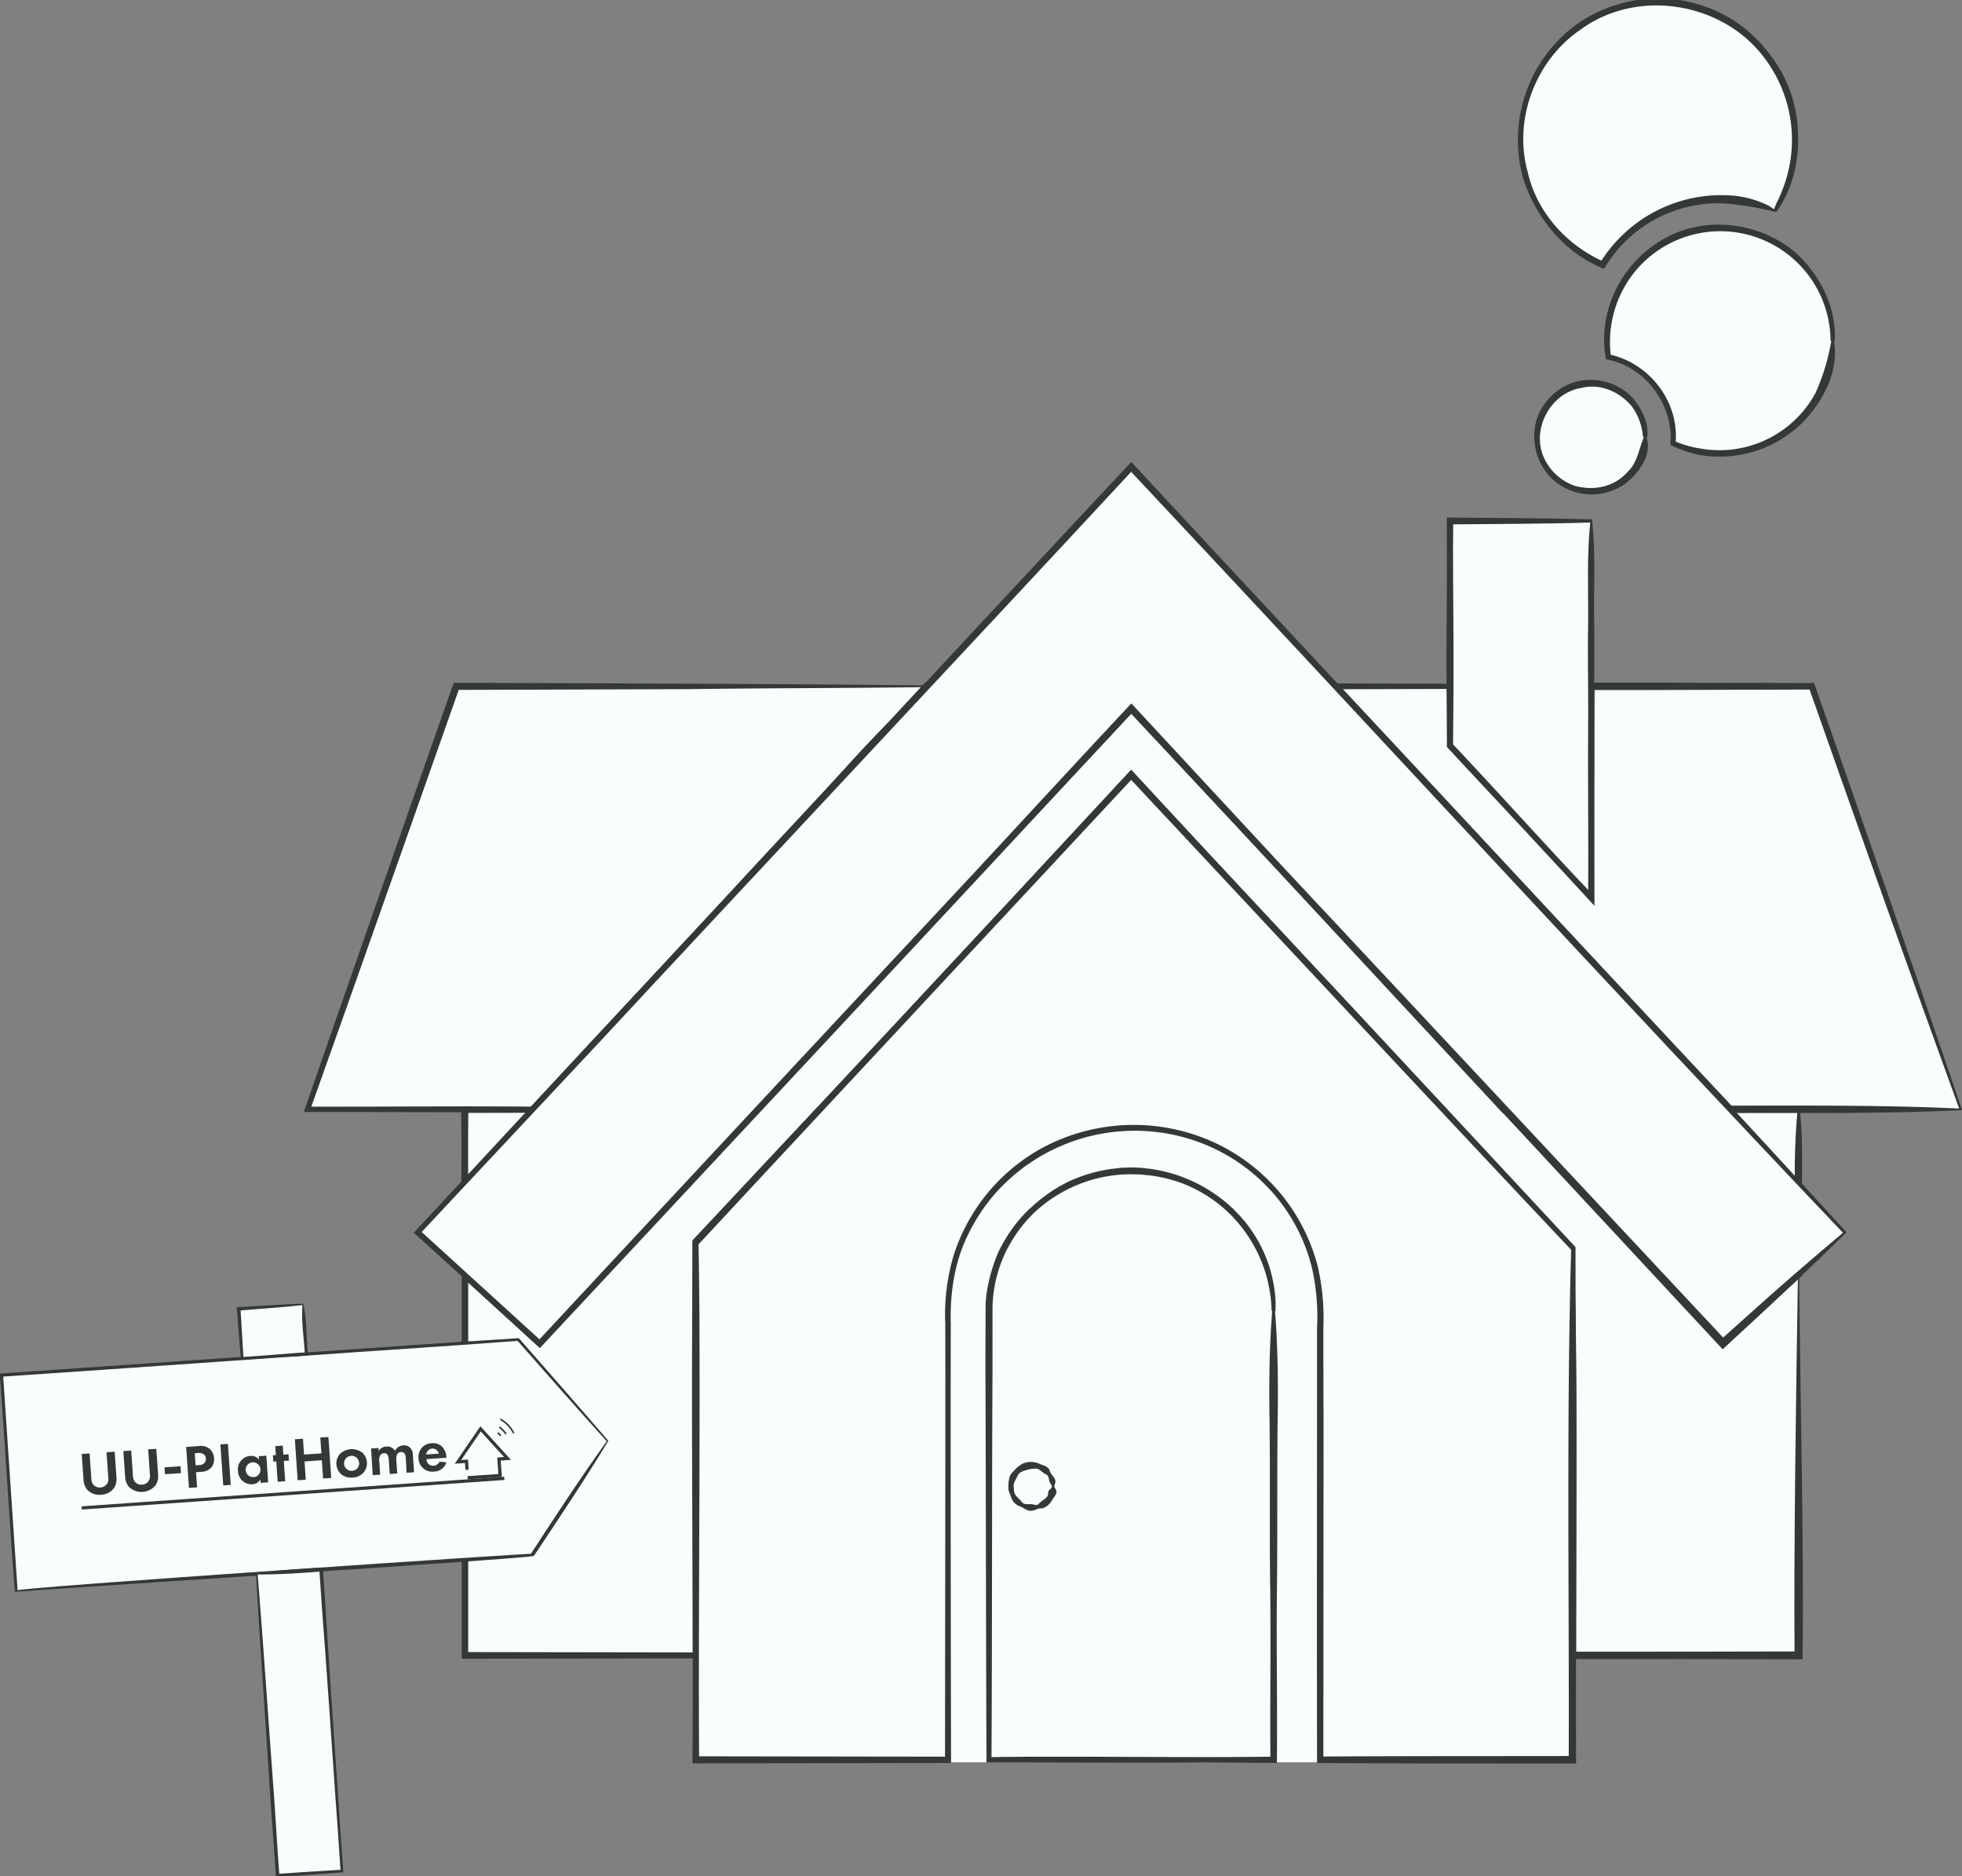 <svg xmlns="http://www.w3.org/2000/svg" viewBox="0 0 482.88 461.91"><rect x="0" y="0" width="482.88" height="461.91" fill="#808080" stroke="none"/><defs><style>.cls-1{fill:#f8fdfe;}.cls-2{fill:#343838;}</style></defs><g id="家"><polygon class="cls-1" points="186.5 273.09 171.24 289.47 132.81 330.72 114.41 313.97 114.41 273.09 186.5 273.09"/><path class="cls-2" d="M186.85,272.89c-5.47,7.43-13.45,15.49-19.82,22.44-6.88,7.05-13.49,14.34-20.21,21.54-4.77,4.85-9.42,9.83-14,14.89-6.24-5.63-12.83-11.89-19.12-17.49-.06-6.95-.22-24.22-.11-31l-.09-10.22v-.85h.87c24.06-.05,48.36.31,72.44.66Zm-.73.41c-23.83.33-47.89.7-71.71.66l.86-.87c-.07,5.1-.09,15.35,0,20.44L115.08,314l-.22-.49c4.26,3.93,9.51,8.66,13.83,12.52,1.54,1.39,3.09,2.76,4.61,4.17l-1,.05c9.08-9.49,17.77-19.33,26.83-28.83,3.8-4.26,9.28-10.23,13.27-14.41a174.31,174.31,0,0,1,13.76-13.68Z"/><polygon class="cls-1" points="442.67 313.79 442.67 407.53 387 407.53 387 307.31 361.42 279.87 355.12 273.09 349.9 267.49 324.65 240.39 312.66 227.52 285.31 198.2 278.41 190.79 272.94 196.67 244.92 226.75 232.92 239.6 206.92 267.49 201.7 273.09 195.38 279.87 171.24 305.78 171.24 407.53 114.41 407.53 114.41 313.97 132.81 330.72 171.24 289.47 186.5 273.09 195.38 263.56 206.92 251.19 232.92 223.3 244.92 210.44 272.94 180.36 278.41 174.49 285.31 181.9 312.66 211.21 324.65 224.08 349.9 251.19 361.42 263.56 370.31 273.09 387 291 424.03 330.74 442.67 313.79"/><path class="cls-2" d="M442.8,313.39c.2,27.69,1.24,67.71.83,95.11-14.4-.08-42.24-.08-56.63-.06h-.91v-.91c.22-24-.32-77.86.35-99.7-27.13-29-81.53-87.49-108.51-116.59h1l-53.52,57.55c.43-.18-54.84,58.78-53.48,57L172,407.53v.72h-.72l-56.83.09h-.81V312.17l1.34,1.21,18.42,16.72-1.18,0c40.44-43.79,104.59-112,145.65-156.2l.57-.61.57.62c47.19,50.57,98.56,105.73,145.51,156.36l-.88,0c6.34-5.75,12.88-11.38,19.19-16.89Zm-.27.8c-6.12,5.79-12,11.47-18.08,17l-.45.41-.43-.45C377.24,281.66,324.19,224.76,277.84,175H279c-41.37,44.69-105.07,112.83-146.13,156.87l-.61-.55-18.37-16.78,1.34-.59v93.56l-.81-.81,56.83.09-.72.72.08-101.75v-.26l.17-.18c26.68-28.69,80.37-86.42,107.16-115l.48-.52.48.52C309.47,222.76,357.05,274,387.76,307c0,25.12.18,75.4.15,100.52l-.91-.91c13.82,0,41.83,0,55.67-.06l-1,1c-.22-26.41.4-66.58.83-93.34Z"/><path class="cls-1" d="M313.44,321.62c0,.36,0,.73,0,1.09v84.82H243.39V322.71c0-1,0-1.95.12-2.89,0-.48.08-1,.15-1.45a33.43,33.43,0,0,1,.8-4.15,13.1,13.1,0,0,1,.38-1.34,33.89,33.89,0,0,1,2-5c.13-.27.27-.53.4-.8a.15.15,0,0,1,.06-.09c.28-.56.6-1.13.92-1.66s.47-.79.73-1.16a6.89,6.89,0,0,1,.46-.69c.16-.24.34-.51.54-.77A31.21,31.21,0,0,1,253,299a4.79,4.79,0,0,1,.6-.59.55.55,0,0,1,.18-.19c.4-.41.82-.77,1.24-1.15s.91-.8,1.38-1.17.83-.63,1.28-1,.76-.55,1.14-.81c.88-.58,1.78-1.12,2.74-1.63.45-.24.9-.49,1.36-.72.24-.09.48-.21.7-.3a35,35,0,0,1,4.85-1.82c.84-.24,1.68-.44,2.51-.62l1.11-.22c.23,0,.42-.07.63-.11l1-.13a11.31,11.31,0,0,1,1.17-.12c.37-.06.73-.08,1.12-.13.81,0,1.62-.08,2.44-.08h0c.8,0,1.61,0,2.42.08.39.05.75.07,1.12.13a11.31,11.31,0,0,1,1.17.12c.21,0,.4,0,.63.09.9.12,1.79.31,2.69.51.3.06.62.13.93.22s.63.17,1,.26.89.27,1.35.43a6.62,6.62,0,0,1,.88.31c.24.08.49.19.76.29a16,16,0,0,1,1.92.82c.53.24,1.06.5,1.57.75s1.29.69,1.93,1.09a11.9,11.9,0,0,1,1.06.68c.38.25.78.52,1.16.79.56.39,1.09.79,1.62,1.21.23.2.47.38.69.6l.69.6h0a.38.38,0,0,1,.09.09c.4.36.79.73,1.15,1.09a13,13,0,0,1,1,1,27.46,27.46,0,0,1,2.68,3.21c.13.17.25.33.37.51s.45.66.67,1a12.48,12.48,0,0,1,.72,1.16c.39.62.75,1.28,1.08,1.93.18.36.35.71.51,1.08.11.18.18.36.27.54s.18.39.26.58a37,37,0,0,1,1.49,4.34,5.7,5.7,0,0,1,.22.81c.22.87.41,1.74.54,2.61.06.42.11.8.17,1.18s.07.7.12,1.06.06.71.06,1.06a1.42,1.42,0,0,1,0,.36C313.44,321.11,313.44,321.36,313.44,321.62Z"/><path class="cls-2" d="M313.77,321.6c.09,3.61.46,7.17.64,10.76.25,7.16-.19,14.32-.18,21.48.08,10.73.29,21.47,0,32.21-.44,7.41-.06,14.83.08,22.24-6.11.14-12.21,0-18.32-.13-5.84-.15-11.68-.19-17.52,0-11.68.3-23.36-.09-35-.08h-.55c-.1-6.5-.13-13,0-19.51-.4-18.88,0-38.09-.22-56.86.09-3.82-.3-8.94.1-12.73,1.91-17.9,17.23-31.12,35.75-31.55a35,35,0,0,1,10,1.44,46.28,46.28,0,0,1,6.7,2.9,41.51,41.51,0,0,1,7.27,5l-.39-.15h.25a3.73,3.73,0,0,1,.34.35,33.5,33.5,0,0,1,8.32,11c1.95,3.76,2.73,9.29,2.86,13.58Zm-.66,0a26.67,26.67,0,0,0-1.66-8.49,38.31,38.31,0,0,0-7.07-12.64c-.83-.87-1.88-2.07-2.74-2.88-.1,0,.48.19.36.16h-.22l-.17-.15L301,297a33.25,33.25,0,0,0-6.33-4.29,38.62,38.62,0,0,0-11-3.28c-15.13-2.23-28.59,4.73-35.68,18.12-1.14,2.31-3.21,7.8-3.4,11.59-.4,3.54-.2,8.89-.31,12.53-.31,16.6.2,33.9-.15,50.55-.12,8.29.07,17-.1,25.27l-.55-.55c11.68,0,23.36-.38,35-.08,5.84.18,11.68.15,17.52,0s11.68-.26,17.52-.15l-.78.78c.15-7.16.49-14.32.07-21.48-.34-10.74-.12-21.48,0-32.21,0-7.16-.44-14.32-.18-21.48.15-3.57.61-7.18.57-10.72Z"/><path class="cls-1" d="M387,307.31V407.53H324.92V322.69c0-.49,0-1,0-1.43s0-.66,0-1a3.75,3.75,0,0,0-.05-.47,12.81,12.81,0,0,0-.1-1.38c0-.48-.08-.92-.15-1.38s-.12-1-.21-1.54c-.19-1.15-.42-2.29-.72-3.4a8.52,8.52,0,0,0-.27-1.08,42.37,42.37,0,0,0-2-5.65c-.1-.29-.21-.51-.33-.78s-.22-.48-.36-.72c-.21-.48-.43-.93-.67-1.41-.43-.85-.89-1.7-1.39-2.51-.3-.52-.6-1-.95-1.53s-.58-.88-.89-1.3a7,7,0,0,0-.48-.66,37.42,37.42,0,0,0-3.49-4.22c-.4-.46-.82-.88-1.26-1.3s-1-1-1.49-1.44l-.13-.1h0c-.29-.27-.6-.53-.9-.81s-.6-.51-.92-.76c-.69-.56-1.39-1.08-2.11-1.59-.49-.38-1-.7-1.52-1.05s-.92-.6-1.39-.88c-.83-.51-1.66-1-2.52-1.41-.67-.36-1.34-.67-2-1a23.93,23.93,0,0,0-2.53-1.07,8.73,8.73,0,0,0-1-.38,7.83,7.83,0,0,0-1.15-.4c-.58-.21-1.15-.39-1.76-.57-.42-.11-.84-.25-1.26-.33a12.33,12.33,0,0,0-1.2-.29,33.23,33.23,0,0,0-3.53-.67c-.27-.06-.54-.07-.8-.12-.51-.06-1-.13-1.52-.18l-1.48-.13c-1.05-.06-2.11-.12-3.17-.12h0c-1.08,0-2.13.06-3.19.12l-1.47.13c-.51.05-1,.12-1.52.18l-1.25.17-.82.15c-.49.09-1,.18-1.45.29-1.11.22-2.2.49-3.28.8a46.2,46.2,0,0,0-6.33,2.37c-.31.13-.63.29-.93.41-.61.3-1.21.63-1.79.93-1.23.68-2.41,1.39-3.57,2.16-.5.32-1,.67-1.51,1s-1.11.82-1.66,1.26-1.21,1-1.81,1.52-1.09,1-1.6,1.5a2,2,0,0,0-.26.25c-.28.26-.53.51-.76.77a41,41,0,0,0-4.07,4.84c-.25.32-.48.68-.7,1a6.51,6.51,0,0,0-.6.88c-.35.51-.66,1-1,1.53-.43.7-.82,1.42-1.21,2.17,0,0,0,.07-.06.11-.18.37-.36.7-.53,1.06a44.36,44.36,0,0,0-2.58,6.55c-.18.56-.35,1.14-.5,1.77a45.68,45.68,0,0,0-1,5.43c-.09.61-.15,1.24-.2,1.86-.1,1.26-.16,2.54-.16,3.81v84.84H171.24V305.78l24.14-25.91,6.32-6.78H355.12l6.3,6.78Z"/><path class="cls-2" d="M387.31,307.19c1.31,32.85.21,67.45.51,100.34v.82H387c-10.34,0-20.69.14-31,.07-9.25-.05-21.94-.06-31-.18h-.72v-.7c.55-28.3-.33-57.84-.07-86.22a45.08,45.08,0,0,0-1.16-9.1,43.86,43.86,0,0,0-30.79-32.06c-20.71-6-43.3,3.2-53.37,22.39.13-.13,0,.11-.07.21a41.26,41.26,0,0,0-2.44,5.63c-2.31,6.25-2.58,12.82-2.43,19.46.16,24.73,0,55,.16,79.69v.72h-.72c-15.44.06-46.64.13-62.08,0h-.72v-.71c.05-23.26-.1-52.95-.19-76.31l0-25.44v-.35l.24-.25c10.18-10.87,20.3-21.8,30.54-32.62l.23-.24h.33c36.87.22,78.21-.24,115.07.23l38.35-.17h.31l.21.23c10.51,11.29,21.49,23.06,31.67,34.58Zm-.61.24c-10.72-11-21.68-22.57-32.1-33.85l.52.22-38.35-.17c-36.87.47-78.2,0-115.07.24l.57-.25-30.38,32.76.24-.6,0,25.44c0,23.38-.35,53-.19,76.31l-.72-.72c15.51-.15,46.58-.08,62.08,0l-.72.72.11-26.56c-.08-15.3,0-37.59,0-53.13,0-4.43-.09-8.95.73-13.34a44.85,44.85,0,0,1,6.38-16.21A46.5,46.5,0,0,1,294,279.45c15.29,5.24,27.4,18.27,30.68,34.4a54.52,54.52,0,0,1,1,12.8c.21,26.9-.63,54-.08,80.88l-.72-.72c9.06,0,21.88-.22,31-.17,10.35-.07,20.7.06,31,.07l-.82.82c.28-32.85-.77-67.28.52-100.1Z"/><polygon class="cls-1" points="442.67 273.09 442.67 313.79 424.03 330.74 387 291 370.31 273.09 442.67 273.09"/><path class="cls-2" d="M442.88,272.73c.86,6.43.62,13.73.61,20.37.05,6.08.08,14.71-.06,20.69v.34c-1.64,1.48-3.29,3-4.9,4.47-4.3,4-9.59,8.83-14,12.65l-.52.45-.44-.49c-6.43-7-13.74-14.55-20.11-21.65-7.5-8-19.56-20.6-27-28.73-.75-.83-7.49-7.87-8.14-8.58,12.84-.21,25.62.18,38.47.1,11.81.08,24.29.1,36.09.38Zm-.46.72c-11.92.29-24.34.3-36.24.39-11.93-.09-23.93.29-35.87.12l.63-1.46,6.65,7.27c7.6,8,19.27,20.87,26.77,28.92,6.65,6.85,13.66,14.69,20.17,21.59l-1,0c5.86-5.69,12.58-11.51,18.58-17l-.25.57c-.06-5.8-.19-14.14-.06-20a173.61,173.61,0,0,1,.58-20.33Z"/><rect class="cls-1" x="223.11" y="278.09" width="111.93" height="155.75"/><polygon class="cls-1" points="482.56 273.09 425.77 273.09 414.54 261.05 405.35 251.19 364.36 207.19 329.6 169.88 328.75 168.96 356.84 168.96 356.84 183.56 370.72 198.47 391.6 220.88 391.6 168.96 445.96 168.96 482.56 273.09"/><path class="cls-2" d="M482.94,273.28c-18.64.94-38.48.67-57.17.72h-.4l-.26-.29c-24-25.95-48.73-52.29-72.58-78.28-8.48-9.06-17-18.05-25.43-27.2h1.65l28.09.08h.64V169l0,14.6-.18-.45,34.89,37.2-1.44.57,0-26-.09-26v-.88h.89l13.59,0,40.77.11h.56l.19.54c11.81,33.6,24.82,70.94,36.23,104.58Zm-.76-.38c-12.12-33.37-25.21-70.14-37-103.68l.75.53-40.77.12-13.59,0,.88-.88-.1,26,.05,26V223L391,221.45c-.12-.2-34.71-37.46-34.82-37.62v-.27l0-14.6.65.64-28.09.08.53-1.21c32.17,34.62,64.83,69.48,97.15,104l-.66-.29c18.51,0,37.88-.17,56.41.71Z"/><polygon class="cls-1" points="228.11 168.96 216.21 181.74 210.72 187.62 151.48 251.19 139.94 263.56 131.07 273.09 75.69 273.09 112.29 168.96 228.11 168.96"/><path class="cls-2" d="M228.47,168.75a351.49,351.49,0,0,1-23.95,26.86c-15.88,17.14-32.75,34.75-48.59,52-8.06,8.7-16.36,17.18-24.37,25.93l-.2.21h-.29c-17.69.16-38.62-.06-56.31,0,12-34.52,24.6-70.68,36.7-105.08l.21-.59h.62c33.83.16,82.81.24,116.18.67Zm-.74.41c-18.18.25-39.81.23-58,.49l-57.45.19.82-.59C104,195.1,94.67,221.52,85.55,247.31l-9.24,26-.62-.88c17.35.05,38-.17,55.38,0l-.49.22c15.8-17.16,32.55-35,48.41-52.17,8-8.79,16.14-17.39,24.19-26.1,4-4.35,7.95-8.81,12.06-13.08s8.17-7.89,12.49-12.13Z"/><polygon class="cls-1" points="355.12 273.09 201.7 273.09 206.92 267.49 232.92 239.6 244.92 226.75 272.94 196.67 278.41 190.79 285.31 198.2 312.66 227.52 324.65 240.39 349.9 267.49 355.12 273.09"/><path class="cls-2" d="M355.53,273.22c-12.2.54-25.65.36-38.06.43-9.24.09-19.65.11-29,.06-22,.18-45.62,0-67.51.09-7,.08-13.93,0-20.89,0l1.11-1.18c24.76-26.45,51.9-55.83,76.55-82.44l.67-.72.66.72,19.11,20.65q19.17,20.58,38.3,41.2c5.49,6,14.16,14.86,19,21.2Zm-.8-.26c-5.92-5.21-13.83-14.17-19.31-20-6.33-6.91-12.88-13.62-19.25-20.51-11-12-27.15-29-38.43-41.08h1.33c-24.77,26.52-52.21,55.58-76.85,82.16l-.52-1.18c6.37,0,12.72-.08,19.09,0,21.64.1,45-.1,66.73.09,22.54,0,44.56-.17,67.21.48Z"/><polygon class="cls-1" points="425.77 273.09 370.31 273.09 361.42 263.56 349.9 251.19 324.65 224.08 312.66 211.21 285.31 181.9 278.41 174.49 272.94 180.36 244.92 210.44 232.92 223.3 206.92 251.19 195.38 263.56 186.5 273.09 131.07 273.09 139.94 263.56 151.48 251.19 210.72 187.62 216.21 181.74 228.11 168.96 328.75 168.96 329.6 169.88 364.36 207.19 405.35 251.19 414.54 261.05 425.77 273.09"/><path class="cls-2" d="M426.17,273.22c-16.41.47-39.66,1-55.86.84h-.43l-.28-.31q-34.37-37.06-68.76-74.11l-23-24.6H279c-15.27,16.49-30.81,32.71-46.06,49.21-13.36,14.36-32.33,34.85-46,49.3l-.2.21h-.29l-55.42,0h-1.58l1.07-1.16c.27-.28,96.92-104.29,97.16-104.55,16.9-.06,33.81,0,50.71,0l50.32.07h.34l.23.25c21.67,23.12,51.07,55,72.72,78.14,8.08,8.64,16.38,17.65,24.13,26.65Zm-.8-.26c-8.29-8.15-16.48-16.91-24.39-25.4-21.58-23.24-51.28-54.8-72.8-78.07l.57.25-50.32.07c-16.77,0-33.55.1-50.32,0l.65-.28c-12.1,12.94-36.53,39-48.57,52-16.14,17.4-32.43,34.64-48.62,52l-.5-1.16,55.42,0-.48.21c13.7-14.62,32.39-35,46-49.3,15.4-16.36,30.48-33,45.84-49.41l.6-.65.6.65c29.72,32,62.29,66.69,92,98.51l-.7-.31c15.7-.16,39.19.36,55.06.83Z"/><path class="cls-1" d="M387,307.31V433.23H324.92V322.69c0-.49,0-1,0-1.43s0-.66,0-1a3.73,3.73,0,0,0,0-.47c0-.46-.05-.92-.1-1.38s-.08-.92-.15-1.38-.13-1-.22-1.54c-.18-1.15-.42-2.29-.71-3.41a8.81,8.81,0,0,0-.27-1.07,42.42,42.42,0,0,0-2-5.65,4.94,4.94,0,0,0-.33-.78c-.11-.23-.21-.48-.35-.72-.21-.48-.43-.93-.67-1.41-.43-.85-.89-1.7-1.39-2.51a17.71,17.71,0,0,0-1-1.53c-.29-.43-.58-.89-.88-1.31-.15-.23-.32-.45-.48-.65a39.61,39.61,0,0,0-3.49-4.23c-.4-.45-.82-.87-1.26-1.29s-1-1-1.49-1.44l-.14-.1h0c-.29-.27-.6-.54-.91-.81s-.6-.51-.91-.76c-.7-.57-1.39-1.08-2.12-1.59-.48-.38-1-.7-1.52-1.05s-.92-.6-1.38-.88c-.83-.51-1.66-1-2.52-1.42-.67-.35-1.34-.66-2-1a23.93,23.93,0,0,0-2.53-1.07,8.73,8.73,0,0,0-1-.38,8.25,8.25,0,0,0-1.15-.4c-.58-.21-1.16-.39-1.76-.57-.42-.11-.84-.25-1.26-.33a12.33,12.33,0,0,0-1.2-.29,30.89,30.89,0,0,0-3.53-.67c-.27-.06-.54-.07-.81-.12-.51-.06-1-.13-1.52-.18l-1.47-.13c-1.06-.06-2.11-.12-3.17-.12h0c-1.08,0-2.13.06-3.19.12l-1.47.13c-.52.05-1,.12-1.53.18l-1.24.17c-.28,0-.55.09-.82.15l-1.45.28c-1.12.23-2.2.5-3.28.81a45.53,45.53,0,0,0-6.34,2.37c-.3.13-.62.29-.93.41-.6.3-1.2.62-1.78.93-1.23.68-2.42,1.39-3.57,2.16-.5.32-1,.67-1.51,1s-1.11.82-1.66,1.26-1.21,1-1.81,1.52-1.09,1-1.6,1.5a1.6,1.6,0,0,0-.27.25c-.27.26-.52.51-.76.77a42.7,42.7,0,0,0-4.06,4.83c-.25.33-.49.69-.7,1a7.31,7.31,0,0,0-.6.89c-.36.51-.66,1-1,1.53-.43.69-.83,1.42-1.21,2.17a.54.54,0,0,0-.06.11c-.18.37-.36.7-.53,1.06a43.28,43.28,0,0,0-2.58,6.55c-.18.56-.35,1.14-.5,1.77a45.68,45.68,0,0,0-1,5.43c-.09.6-.15,1.24-.2,1.86-.11,1.26-.16,2.53-.16,3.81V433.23H171.24V305.78l24.14-25.91,6.32-6.78,5.22-5.6L223.25,250l9.67-10.38,12-12.86,9.31-10,18.7-20.08,5.47-5.88,6.9,7.41,17.31,18.55,10,10.77,12,12.87L335,251.48l14.91,16,5.22,5.6,6.3,6.78Z"/><path class="cls-2" d="M387.3,306.92c1.27,41,.4,86,.61,127.22-16.36,0-47.41,0-63.76-.14-.07-30,0-77.55,0-107.13a55,55,0,0,0-1.22-14.62,44.21,44.21,0,0,0-10.14-19.14c-.93-1-2.49-2.54-3.16-3.17l.33.09h-.26l-.19-.17a44.65,44.65,0,0,0-15.8-9.17,45.91,45.91,0,0,0-46.24,10.48,44.35,44.35,0,0,0-8.91,12.16c-3.62,7-4.78,14.84-4.56,22.69-.06,25.83,0,80.86.07,107.21V434h-.74l-62.08.1h-.82v-.83c.27-32.05-.49-96.23.15-128.07,30.8-32.75,77.54-83,107.83-115.57,30.89,33.46,78.54,84.08,108.9,117.33Zm-.61.76c-30.55-32.37-78.14-83.45-108.89-116.33H279c-26.7,28.67-80.46,86.33-107.09,115,.66,28-.13,96.22.16,126.83l-.83-.82,62.08.09-.73.73c0-26.66.12-81.18.06-107.21a51.51,51.51,0,0,1,1.93-16.51,46,46,0,0,1,22.31-27.07,47.59,47.59,0,0,1,38.38-2.61,46.35,46.35,0,0,1,29.07,32.06,56.53,56.53,0,0,1,1.36,15c0,4.57,0,16.57.05,21.27,0,18.2-.05,66.34-.05,85.09l-.78-.78c15.44-.13,46.64-.1,62.08-.13l-.91.91c.13-40.78-.57-84.91.6-125.55Z"/><path class="cls-2" d="M171.43,379.64c0,.91,0,.75,0,.42v.13c0,.32,0-.82,0-.08,0,.14,0-.17,0-.28s0,.3,0,.23V380c0,.07,0-.07,0-.07v.24c0,.11,0-.2,0-.15v.23c0,.13,0-.31,0-.22s0,.26,0,.09c0-.38,0-.23,0-.1s0,.12,0-.34c0-.08,0-1.31,0-1,0,.12,0,.27,0-.11,0-.17,0,0,0,.09s0-.34,0-.22v.23c0,.05,0-.26,0-.15v.24s0-.13,0-.07c0,.26,0,0,0-.1s0,.37,0,.23,0-.42,0-.28c0,.74,0-.4,0-.07,0,.17,0,.14,0-.06,0-.49,0,1.09,0,1.26Z"/><path class="cls-1" d="M313.47,322.71V433.23H243.38V322.71c0-1,0-1.95.13-2.9,0-.47.08-1,.15-1.44a33.08,33.08,0,0,1,.8-4.15,10.48,10.48,0,0,1,.38-1.34,33.89,33.89,0,0,1,2-5c.13-.27.27-.53.4-.8a.19.19,0,0,1,0-.09c.29-.56.61-1.13.92-1.66s.48-.79.74-1.16a5.51,5.51,0,0,1,.46-.69c.15-.24.34-.51.54-.77A30.28,30.28,0,0,1,253,299a4.79,4.79,0,0,1,.6-.59.47.47,0,0,1,.18-.19c.4-.41.82-.77,1.24-1.15s.91-.81,1.38-1.17.83-.63,1.27-1,.76-.55,1.15-.81c.87-.58,1.78-1.12,2.73-1.63.46-.24.91-.49,1.37-.72.24-.09.47-.21.7-.3a35,35,0,0,1,4.85-1.82c.84-.24,1.68-.44,2.5-.62l1.12-.22.63-.11,1-.13a11.4,11.4,0,0,1,1.16-.12c.38-.06.74-.08,1.13-.13.8,0,1.62-.08,2.44-.08h0c.79,0,1.61,0,2.42.08.38.05.75.07,1.12.13a11.6,11.6,0,0,1,1.17.12c.2,0,.4,0,.62.09.91.12,1.8.31,2.69.51.31.06.63.13.93.22s.64.17,1,.26.88.27,1.35.43a6.51,6.51,0,0,1,.87.31c.25.08.5.19.76.29a15.52,15.52,0,0,1,1.93.82l1.57.75c.66.35,1.29.69,1.93,1.09a11.74,11.74,0,0,1,1.05.68c.39.25.79.52,1.17.79.56.39,1.09.79,1.61,1.21.24.2.48.38.7.6l.69.6h0a.38.38,0,0,1,.09.09c.4.36.79.73,1.15,1.09a13,13,0,0,1,1,1,28.49,28.49,0,0,1,2.68,3.21,5.88,5.88,0,0,1,.36.51,11.78,11.78,0,0,1,.67,1c.26.37.5.76.73,1.16.39.62.75,1.28,1.08,1.93.18.36.35.71.51,1.08.11.18.18.36.27.54s.18.39.26.58a37,37,0,0,1,1.49,4.34,4.59,4.59,0,0,1,.21.81c.23.87.41,1.74.55,2.61.06.42.11.8.17,1.18s.07.7.11,1.06a9.57,9.57,0,0,1,.07,1.05,2.33,2.33,0,0,1,0,.37c0,.26,0,.51,0,.77S313.47,322.35,313.47,322.71Z"/><path class="cls-2" d="M313.8,322.71c.73,9.21.8,18.42.64,27.63-.15,13.34,0,28.05-.17,41.45-.15,13.81.13,27.63,0,41.44V434h-.78L296,433.87c-11.14.15-41,0-52.57,0h-.64v-.65c-.14-30.49-.13-64.79-.26-95.09,0-5.29,0-10.56.05-15.86-.19-5.13,2.2-12.72,4-15.7a35.2,35.2,0,0,1,5.94-8.14l.67-.65L253,298a1.15,1.15,0,0,1,.51-.5,37.91,37.91,0,0,1,9.14-6.46,36.72,36.72,0,0,1,12.13-3.42l1.16-.14h0l2.5-.09,2.48.1c.8.09,1.54.19,2.35.27a37.11,37.11,0,0,1,19.23,8.91l-.49-.19h.28l.18.15c.28.27,1,.87,1.56,1.5a33.7,33.7,0,0,1,9.91,22.25l0,.45v.73l0,1.13Zm-.84,0a34.84,34.84,0,0,0-2.08-11.09,36,36,0,0,0-4.2-8.05,36.59,36.59,0,0,0-5.09-5.77l.43.14h-.29l-.21-.18a33.8,33.8,0,0,0-11.15-6.67,35.35,35.35,0,0,0-7.36-1.73c-.26,0-1.76-.18-2.24-.23.32,0-2.4-.05-2.34-.06a34.88,34.88,0,0,0-24.28,9.84c.15-.09.14-.13.15-.12v0l-.21.2a31,31,0,0,0-3.6,4.24,35.55,35.55,0,0,0-2.51,4.09l-.15.2a.46.46,0,0,0,.17-.29l-.06.16a32.87,32.87,0,0,0-3.67,14.89v15.84c-.17,30.25-.07,64.68-.25,95.09l-.65-.64c19.89-.35,50.44.22,70.09-.14l-.78.78c-.11-9.21,0-18.42,0-27.63,0-4.6,0-9.21-.05-13.81-.22-13.45,0-28.09-.17-41.45-.15-9.21-.09-18.42.65-27.63Z"/><path class="cls-1" d="M259.19,365.93a5.19,5.19,0,0,1-10.38,0,5.1,5.1,0,0,1,1.15-3.26,4.09,4.09,0,0,1,.71-.73,3.11,3.11,0,0,1,.51-.36,4.25,4.25,0,0,1,1-.5h0a4.88,4.88,0,0,1,1.8-.33,5.2,5.2,0,0,1,2.84.84,5.1,5.1,0,0,1,.49.36A5.15,5.15,0,0,1,259.19,365.93Z"/><path class="cls-2" d="M259.51,365.93c.05.48.73,1.11.46,1.66a4.2,4.2,0,0,1-.88,1.41,4.26,4.26,0,0,1-2.31,2.24c-.5.2-1.1,0-1.59.28a3.8,3.8,0,0,1-1.56.41c-1.11-.05-1.89-.95-2.94-1.22a3.64,3.64,0,0,1-1.93-2.44,11.85,11.85,0,0,1-.55-1.48,11,11,0,0,1,.24-3.18,3.08,3.08,0,0,1,.91-1.32,7.62,7.62,0,0,1,2.54-2.07l-.36.22v0l.1-.11a5.21,5.21,0,0,1,4.45.14c.87.31,2,.62,2.28,1.62s1.19,1.47,1.36,2.45c.16.47-.31,1-.23,1.41Zm-.65,0c.08-.42-.49-.73-.52-1.07-.22-.66-.18-1.6-.93-1.94-1.05-.41-1.56-1.59-2.86-1.35a7.13,7.13,0,0,0-2,.34s.39-.26.3-.18l-.21.18a5,5,0,0,0-1.24.44c-.83.3-1.05,1.22-1.41,1.89a2.81,2.81,0,0,0-.43,2.36,2.56,2.56,0,0,0,.24,1.22c.42.77,1.14,1.17,1.63,1.86a1.44,1.44,0,0,0,1.09.6c.43,0,.85,0,1.24,0,.56,0,1.33.45,1.84,0,.64-.82,1.67-1.17,2.22-2,.19-.37.1-.82.22-1.17s.81-.7.85-1.12Z"/><polygon class="cls-1" points="454.05 303.44 442.67 313.79 424.03 330.74 387 291 370.31 273.09 361.42 263.56 349.9 251.19 324.65 224.08 312.66 211.21 285.31 181.9 278.41 174.49 272.94 180.36 244.92 210.44 232.92 223.3 206.92 251.19 195.38 263.56 186.5 273.09 171.24 289.47 132.81 330.72 114.41 313.97 102.81 303.42 114.41 290.98 116.88 288.32 131.07 273.09 139.94 263.56 151.48 251.19 210.72 187.62 216.21 181.74 228.11 168.96 251.23 144.13 278.41 114.96 305.61 144.13 328.75 168.96 329.6 169.88 364.36 207.19 405.35 251.19 414.54 261.05 425.77 273.09 439.96 288.32 442.67 291.22 454.05 303.44"/><path class="cls-2" d="M454.47,303.36c-9.13,9-20.31,19.43-29.76,28.13l-.73.67-.69-.73c-33.51-36.11-75.37-81-109-117.38l-36.46-39H279c-42.38,45.08-102.87,110.3-145.73,156.13l-.44.47-.47-.44-30-27.27-.52-.47.48-.51,43.81-47.19c39.2-41.9,92.47-99.49,131.67-141.38l.62-.66.62.66c51.33,55.37,125.26,134,175.44,189Zm-.85.15c-56.9-59.82-119.14-127.6-175.83-188H279c-39,42.07-92.69,99.28-131.73,141.32l-44,47,0-1,30,27.33-.91,0c35.31-38,74-79.49,109.17-117.21,12.31-13.26,24.54-26.59,36.91-39.79l.6.65L315.38,213c33.92,36.23,75.7,81,109.39,117l-1.42-.06,7.56-6.77c6.62-6,15.87-14,22.71-19.72Z"/><polygon class="cls-1" points="391.6 128.27 391.6 220.88 370.72 198.47 356.84 183.56 356.84 128.27 391.6 128.27"/><path class="cls-2" d="M391.81,127.91c.88,7.29.47,15.53.53,23,.11,7.75,0,15.62,0,23.37.11,16.08,0,32.28,0,48.37-11.56-12.72-24.6-26.13-36.23-38.78,0-8.29-.2-19.79-.1-28s.11-19.64.07-27.65v-.81h.82c11.29.1,23.64.12,35,.46Zm-.45.72c-11.19.36-23.38.34-34.52.46l.82-.82c-.11,8,0,19.56.06,27.65s0,19.53-.1,27.64l-.21-.53c11.31,11.95,23.34,25.47,34.71,37.36l-1.24.49c.09-15.36-.13-30.63,0-46,0-7.69-.16-15.26,0-22.94,0-8-.31-15.17.5-23.3Z"/><path class="cls-1" d="M404.9,107.65a13.3,13.3,0,1,1-13.75-13.29h.45a13.31,13.31,0,0,1,12.88,10h0A13.56,13.56,0,0,1,404.9,107.65Z"/><path class="cls-2" d="M405.22,107.65c1.53,4.27-2,9-5.28,11.48a14.32,14.32,0,0,1-17.28-.66c-5.48-4.49-6.81-13.38-2.47-19.09a14.15,14.15,0,0,1,8.73-5.66c5.21-.92,11.07,1.19,14,5.67a14.35,14.35,0,0,1,2.27,4.75,10.65,10.65,0,0,1,.23,3.51Zm-.84,0a15,15,0,0,0-2.61-7.42c-2.95-3.7-7.82-5.92-12.51-4.74-8.07,1.26-12.93,11.13-8.72,18.25a12.89,12.89,0,0,0,7.17,5.9c4.74,1.22,9.61.24,12.91-3.52,2.42-2.31,2.66-5.44,3.95-8.47Z"/><path class="cls-1" d="M436.83,51.88a33.76,33.76,0,0,0-42.37,13.3,33.79,33.79,0,1,1,43.28-47A34.15,34.15,0,0,1,440,23.38,33.77,33.77,0,0,1,436.83,51.88Z"/><path class="cls-2" d="M437.1,52.22a75.77,75.77,0,0,0-12.05-2.1A32.53,32.53,0,0,0,395.14,65.6l-.36.59-.64-.28C384.79,62,378,53.49,374.89,44A35.31,35.31,0,0,1,388.27,5.81c15.06-10.38,35.83-7.5,47,7.18a32.79,32.79,0,0,1,7.23,19.29c.36,6.94-1.2,14.28-5.36,19.94Zm-.46-.72c.51-1.53,1.35-2.92,1.91-4.43A33.4,33.4,0,0,0,434,13.94C423.72.48,403-2.85,389.2,7.16,378,14.64,372.35,29.34,376,42.36c2.21,9.89,9.57,18,18.76,22.09l-1,.32a35.09,35.09,0,0,1,31.38-16.7,24.7,24.7,0,0,1,10.12,2.55c.52.31.93.61,1.36.88Z"/><path class="cls-1" d="M451,83.9a27.75,27.75,0,0,1-27.76,27.75,27.36,27.36,0,0,1-11.55-2.52c0-.48.06-1,.06-1.48a20.2,20.2,0,0,0-16-19.75,27.53,27.53,0,0,1,1.63-14.18,27.21,27.21,0,0,1,2.94-5.51A27.68,27.68,0,0,1,420,56.34a25.61,25.61,0,0,1,3.29-.2A27.72,27.72,0,0,1,451,83.9Z"/><path class="cls-2" d="M451.37,83.9c1.27,7.17-2.41,14.32-7.14,19.52a29.14,29.14,0,0,1-26,8.58,30.8,30.8,0,0,1-7.14-2.47c1-9.68-6.15-19.46-15.83-21.07C393,76.5,399.3,64.21,410,58.54c10.39-5.71,24.19-3.64,32.76,4.44,5.56,5.43,9.21,13.07,8.81,20.92Zm-.84,0A27.15,27.15,0,0,0,402.27,67a27.52,27.52,0,0,0-5.79,20.78l-.52-.56c10,2.12,17.39,11.67,16.42,21.94l-.38-.64a25.29,25.29,0,0,0,6.47,1.89,26.88,26.88,0,0,0,28.36-13.67,51.93,51.93,0,0,0,3.88-12.86Z"/></g><g id="看板"><polygon class="cls-1" points="149.54 354.75 131.02 382.79 4 391.54 0.35 338.49 127.53 329.73 149.54 354.75"/><path class="cls-2" d="M149.74,354.67c-5.81,9.6-12.1,19-18.34,28.36-.5.64-127,8.57-127.7,8.86-.26-.2-3.57-53.12-3.77-53.37l0-.41.42,0c29.47-2,82.34-5.7,111.29-7.67l15.9-1h.17c5.56,6.31,16.59,18.93,22.06,25.31Zm-.41.15c-5.58-6.17-16.58-18.61-22.06-24.86l.29.12-15.9,1.15c-28.75,1.92-82,5.72-111.28,7.68l.38-.45,3.57,53.06c-2.44-.57,128.59-9.35,126.32-9,6.1-9.36,12.16-18.62,18.68-27.72Z"/><rect class="cls-1" x="65.77" y="386.83" width="15.85" height="74.41" transform="translate(-28.98 6.07) rotate(-3.94)"/><path class="cls-2" d="M63.05,387.36c5.25-.79,11-1.17,16.42-1.47l0,.45.65,9.28c.94,15.39,2,31.05,3.09,46.4q.58,9.28,1.27,18.56l0,.35-.35,0c-5.41.39-10.81.83-16.22,1.18-.39-6.35-.89-12.69-1.35-19.05-1.1-18-2.57-37.89-3.57-55.72Zm.37.21c1.46,17.93,2.74,37.62,4.1,55.62.41,6.15.77,12.32,1.24,18.48l-.44-.38c5.27-.38,10.55-.68,15.82-1l-.32.37q-.6-9.28-1.29-18.56c-1.07-15.34-2.12-31-3.3-46.39l-.63-9.28.48.42c-5.31.45-10.22.76-15.66.75Z"/><rect class="cls-1" x="59.14" y="321.63" width="15.85" height="12.24" transform="translate(-22.38 5.39) rotate(-3.94)"/><path class="cls-2" d="M74.63,320.91c1,4,.72,8.6,1.18,12.76-2,.21-4.27.29-6.33.38s-4,.33-5.93.42c-1.43.07-2.86.21-4.29.31l0-.35c-.36-4.22-.66-8.44-1-12.66l.45,0c5.22-.23,10.7-.71,15.92-.83Zm-.19.38c-5.12.59-10.53.88-15.67,1.35l.42-.48c.23,4.08.53,8.15.73,12.22l-.37-.32c2.64-.12,5.27-.39,7.91-.56s5.31-.49,7.91-.57l-.36.42c-.19-4.11-.9-7.9-.57-12.06Z"/><g id="ロゴ_黒" data-name="ロゴ 黒"><path class="cls-2" d="M22.05,357.8l.44,6.34a2.2,2.2,0,0,0,.58,1.46,2.2,2.2,0,0,0,3.21-.22,2.21,2.21,0,0,0,.38-1.53l-.44-6.34,2-.14.43,6.18a4.29,4.29,0,0,1-.57,2.74,4.12,4.12,0,0,1-3.2,1.68,4.14,4.14,0,0,1-3.4-1.22,4.22,4.22,0,0,1-.94-2.64l-.43-6.18Z"/><path class="cls-2" d="M32.29,357.09l.44,6.34a2.2,2.2,0,0,0,.59,1.47,2,2,0,0,0,1.65.58,2,2,0,0,0,1.55-.81,2.14,2.14,0,0,0,.38-1.53l-.43-6.34,2-.13.43,6.17a4.27,4.27,0,0,1-.57,2.75,4.48,4.48,0,0,1-6.6.45,4.28,4.28,0,0,1-.94-2.64l-.43-6.17Z"/><path class="cls-2" d="M40.5,361.22l3.93-.27.12,1.7-3.94.27Z"/><path class="cls-2" d="M48.78,356a3.62,3.62,0,0,1,2.72.58,3.46,3.46,0,0,1,.52,4.68,3.46,3.46,0,0,1-2.5,1.07l-1.27.09.26,3.73-2,.14-.69-10.09Zm-.64,4.72.8-.05a2,2,0,0,0,1.26-.41,1.52,1.52,0,0,0,.46-1.22,1.36,1.36,0,0,0-.63-1.11,2.41,2.41,0,0,0-1.42-.22l-.68.05Z"/><path class="cls-2" d="M56.09,355.45l.7,10.09-1.85.13-.7-10.09Z"/><path class="cls-2" d="M63.7,358.48l1.85-.12.45,6.55-1.85.13-.06-.85a2.37,2.37,0,0,1-1.93,1.2,3.34,3.34,0,0,1-3.59-3.27,3.28,3.28,0,0,1,3-3.7,2.38,2.38,0,0,1,2.18.91ZM60.48,362a1.82,1.82,0,1,0,1.69-2A1.8,1.8,0,0,0,60.48,362Z"/><path class="cls-2" d="M69.85,359.64l.34,5-1.85.13-.34-5-.73.05-.1-1.57.72-.05L67.74,356l1.84-.13.16,2.24L71,358l.11,1.57Z"/><path class="cls-2" d="M74.83,358.08l4.27-.29-.27-3.91,2-.13.69,10.09-2,.14-.31-4.5-4.26.3.31,4.49-2,.14-.69-10.1,2-.13Z"/><path class="cls-2" d="M89,357.45A3.51,3.51,0,0,1,90.3,360a3.45,3.45,0,0,1-.93,2.63,3.75,3.75,0,0,1-2.58,1.11,3.87,3.87,0,0,1-2.72-.74,3.54,3.54,0,0,1-.35-5.13,4.27,4.27,0,0,1,5.3-.37Zm-.63,2.63a1.85,1.85,0,1,0-1.72,2A1.82,1.82,0,0,0,88.39,360.08Z"/><path class="cls-2" d="M91.33,356.58l1.84-.13,0,.74a2.41,2.41,0,0,1,1.89-1.08,2.17,2.17,0,0,1,2.16,1.05,2.4,2.4,0,0,1,2-1.34,2.06,2.06,0,0,1,1.82.68,2.77,2.77,0,0,1,.58,1.81l.29,4.12-1.85.13L99.88,359a2,2,0,0,0-.39-1.26.92.92,0,0,0-.78-.28,1.07,1.07,0,0,0-1,.64,2.49,2.49,0,0,0-.17,1.29l.23,3.35-1.85.12-.24-3.57a2,2,0,0,0-.39-1.26.9.9,0,0,0-.78-.28,1.09,1.09,0,0,0-1,.64,2.6,2.6,0,0,0-.17,1.29l.23,3.34-1.84.13Z"/><path class="cls-2" d="M109.87,360a3.25,3.25,0,0,1-3.08,2.27,3.44,3.44,0,0,1-2.58-.75,3.32,3.32,0,0,1-1.2-2.49,3.48,3.48,0,0,1,.82-2.64,3.33,3.33,0,0,1,2.4-1.09,3.12,3.12,0,0,1,2.63.9,3.94,3.94,0,0,1,1,2.52v.15l-4.91.33a2,2,0,0,0,.4,1.09,1.55,1.55,0,0,0,1.36.53,1.71,1.71,0,0,0,1.47-1ZM108,357.85a1.57,1.57,0,0,0-3.1.21Z"/><line class="cls-2" x1="19.66" y1="370.36" x2="123.42" y2="363.21"/><rect class="cls-2" x="19.54" y="366.39" width="104" height="0.79" transform="matrix(1, -0.07, 0.07, 1, -25.1, 5.8)"/><polygon class="cls-2" points="115.11 364.18 115.06 363.39 122.66 362.87 122.38 358.81 124.06 358.69 118.32 352.39 113.5 359.42 115.18 359.31 115.35 361.79 114.56 361.85 114.44 360.15 111.92 360.33 118.23 351.11 125.75 359.37 123.23 359.55 123.51 363.6 115.11 364.18"/><path class="cls-2" d="M126.24,352.9a7.77,7.77,0,0,0-3.21-3.36l.19-.34a8.11,8.11,0,0,1,3.38,3.53Z"/><path class="cls-2" d="M124.39,353.14a7.46,7.46,0,0,0-1.6-1.67l.25-.32a8,8,0,0,1,1.67,1.76Z"/><path class="cls-2" d="M123.09,353.58a6.88,6.88,0,0,0-.7-.73l.27-.29a7.6,7.6,0,0,1,.74.76Z"/></g></g></svg>